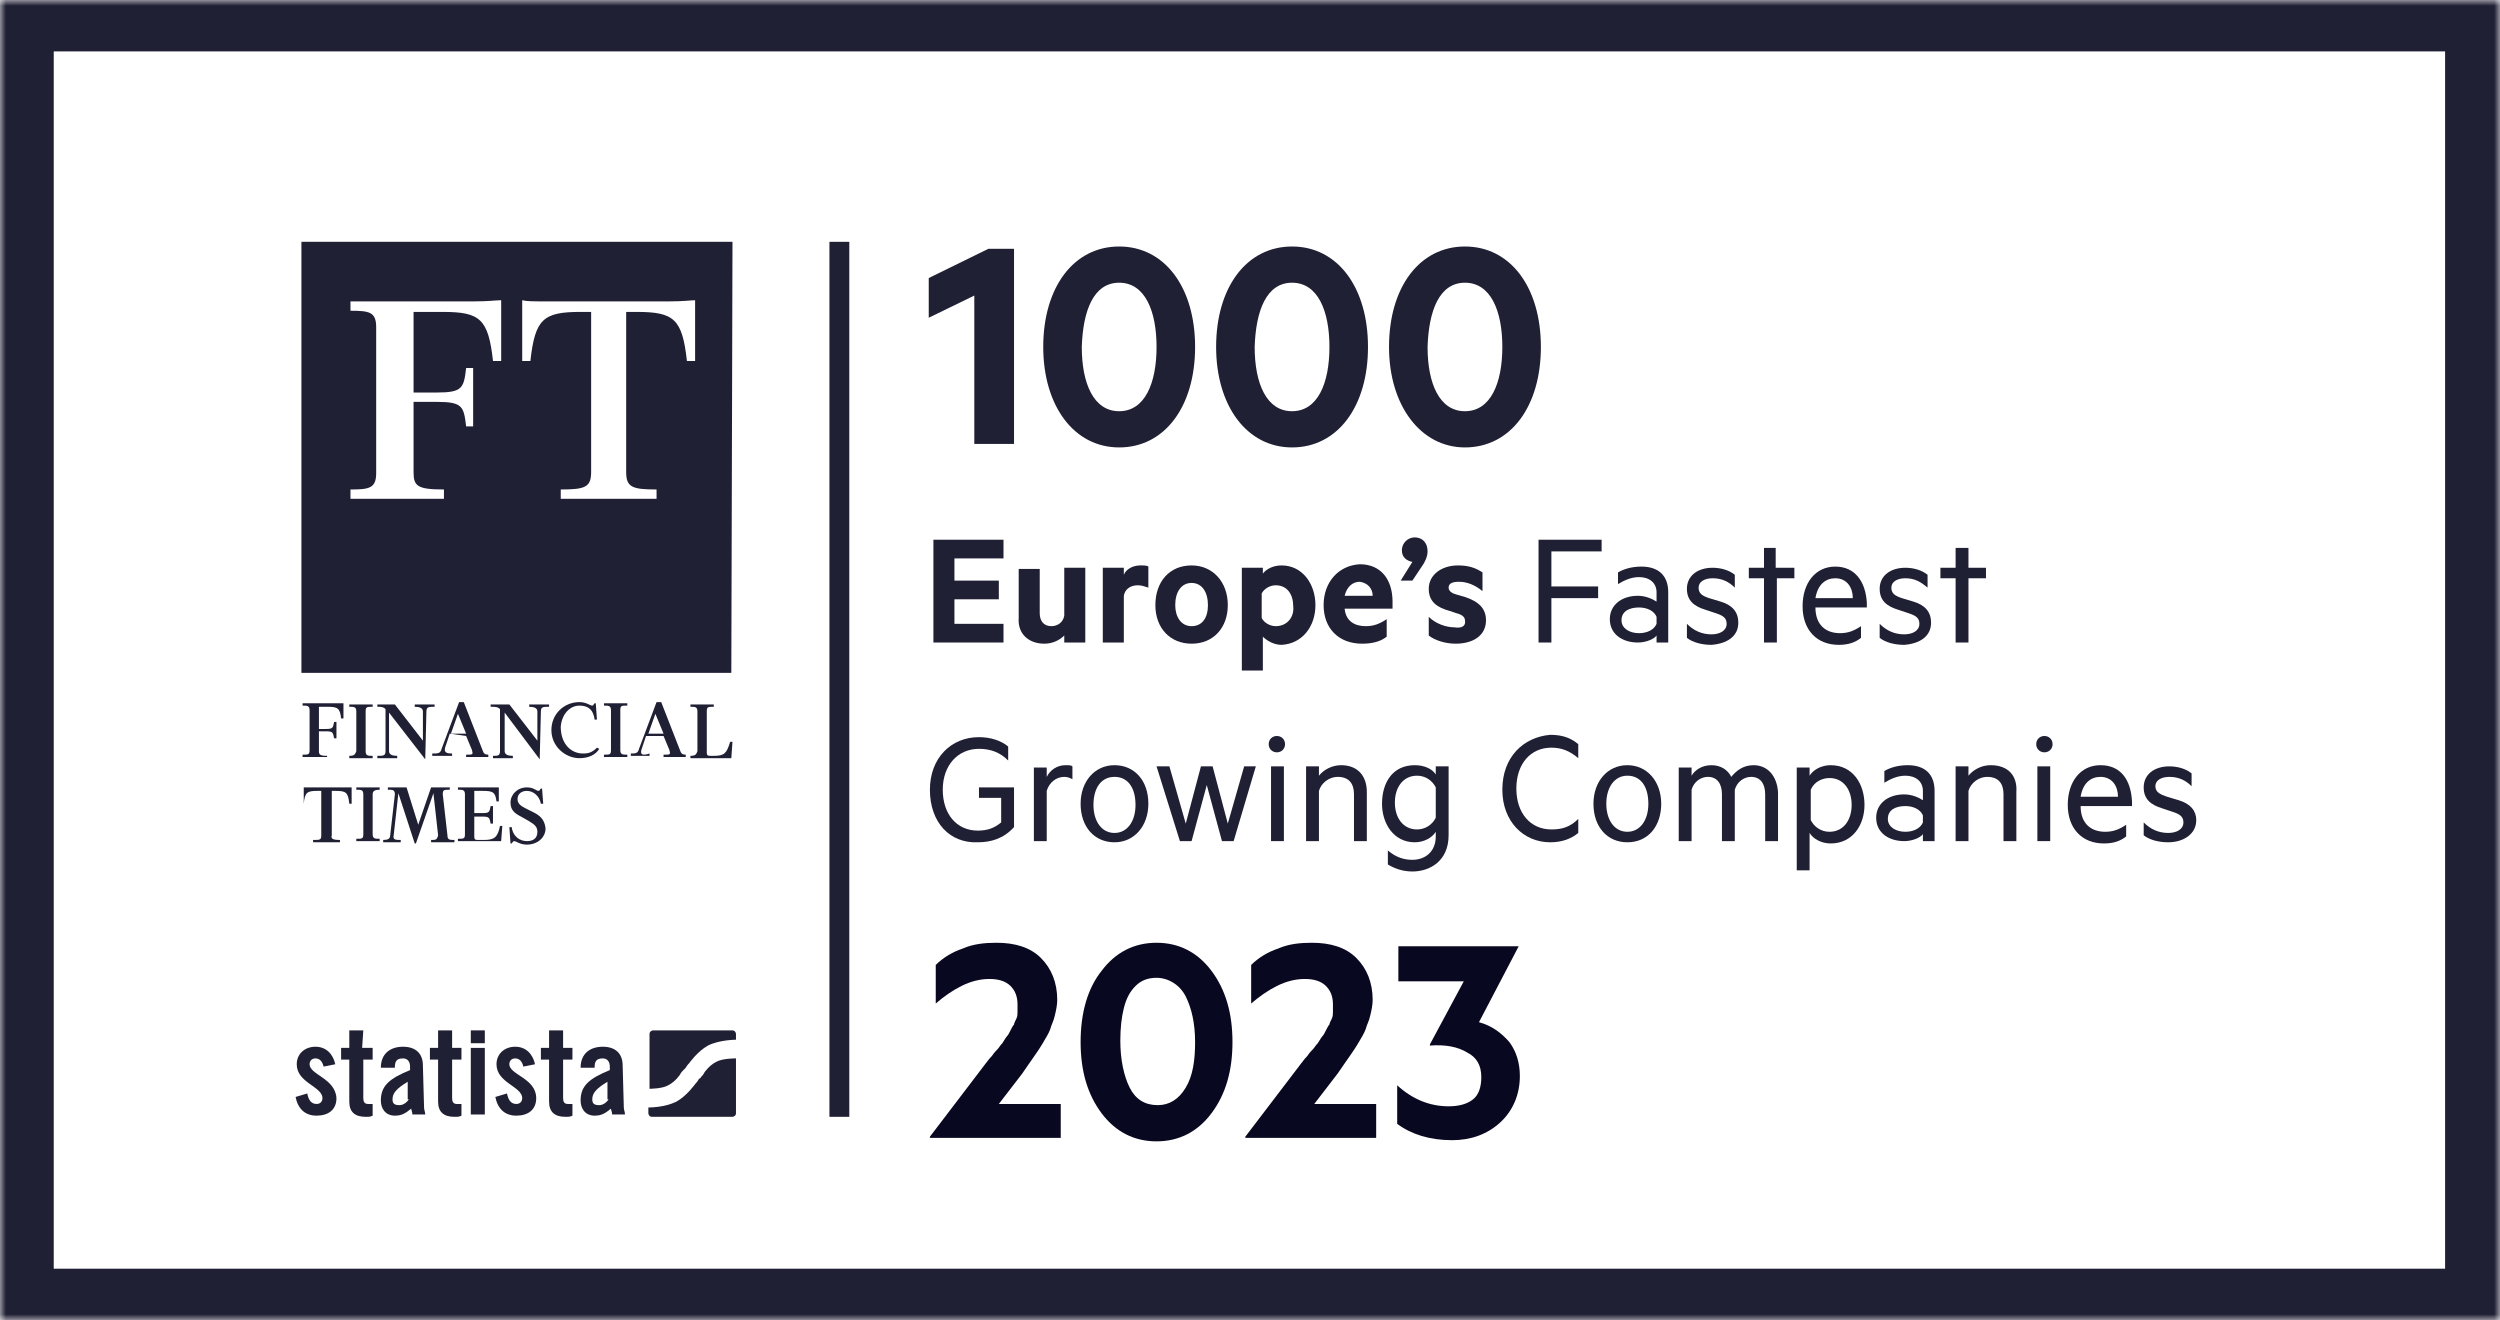 <svg width="214" height="113" viewBox="0 0 214 113" fill="none" xmlns="http://www.w3.org/2000/svg">
    <g clip-path="url(#clip0_5512_26852)">
        <mask id="mask0_5512_26852" style="mask-type:luminance" maskUnits="userSpaceOnUse" x="0" y="0" width="214" height="113">
            <path d="M214 0H0V113H214V0Z" fill="white"/>
        </mask>
        <g mask="url(#mask0_5512_26852)">
            <path d="M4.6 4.4H209.3V108.6H4.6V4.4ZM0 0V113H214V0H0Z" fill="#080820" fill-opacity="0.9"/>
            <path d="M72.7 20.7H71V95.6H72.7V20.7Z" fill="#080820" fill-opacity="0.9"/>
            <path d="M83.4 38H86.8V21.3H84.6L79.5 23.8V27.2L83.4 25.3V38Z" fill="#080820" fill-opacity="0.9"/>
            <path d="M95.801 24.2C98.001 24.2 99.001 26.6 99.001 29.7C99.001 32.8 98.001 35.2 95.801 35.2C93.601 35.2 92.601 32.8 92.601 29.7C92.701 26.6 93.601 24.2 95.801 24.2ZM95.801 38.3C99.701 38.3 102.301 34.8 102.301 29.7C102.301 24.6 99.701 21.1 95.801 21.1C91.901 21.1 89.301 24.6 89.301 29.7C89.301 34.7 91.901 38.3 95.801 38.3Z" fill="#080820" fill-opacity="0.9"/>
            <path d="M110.6 24.2C112.8 24.2 113.8 26.6 113.8 29.7C113.8 32.8 112.8 35.2 110.6 35.2C108.4 35.2 107.4 32.8 107.4 29.7C107.5 26.6 108.4 24.2 110.6 24.2ZM110.6 38.3C114.5 38.3 117.1 34.8 117.1 29.7C117.1 24.6 114.5 21.1 110.6 21.1C106.7 21.1 104.1 24.6 104.1 29.7C104.1 34.7 106.7 38.3 110.6 38.3Z" fill="#080820" fill-opacity="0.9"/>
            <path d="M125.4 24.2C127.6 24.2 128.6 26.6 128.6 29.7C128.6 32.8 127.6 35.2 125.4 35.2C123.2 35.2 122.2 32.8 122.2 29.7C122.3 26.6 123.2 24.2 125.4 24.2ZM125.4 38.3C129.3 38.3 131.9 34.8 131.9 29.7C131.9 24.6 129.3 21.1 125.4 21.1C121.5 21.1 118.9 24.6 118.9 29.7C118.9 34.7 121.6 38.3 125.4 38.3Z" fill="#080820" fill-opacity="0.9"/>
            <path d="M85.9 47.8V46.2H79.9V55H85.9V53.4H81.7V51.3H85.5V49.7H81.7V47.8H85.9Z" fill="#080820" fill-opacity="0.9"/>
            <path d="M89.401 55.1C90.101 55.1 90.701 54.8 91.101 54.4V55H92.901V48.6H91.101V52.7C91.001 53.3 90.501 53.6 90.001 53.6C89.301 53.6 89.001 53.1 89.001 52.5V48.7H87.201V52.9C87.101 54.2 88.001 55.1 89.401 55.1Z" fill="#080820" fill-opacity="0.9"/>
            <path d="M94.4 48.6V55H96.2V51C96.3 50.4 96.8 50.1 97.4 50.1C97.7 50.1 98 50.2 98.3 50.3V48.5C98.2 48.4 97.9 48.4 97.6 48.4C97 48.4 96.4 48.7 96.2 49.2V48.6H94.4Z" fill="#080820" fill-opacity="0.9"/>
            <path d="M103.4 51.8C103.4 52.9 102.9 53.6 102 53.6C101.1 53.6 100.6 52.8 100.6 51.8C100.6 50.7 101.1 49.9 102 49.9C102.9 49.9 103.4 50.7 103.4 51.8ZM98.9 51.8C98.9 53.8 100.2 55.1 102 55.1C103.9 55.1 105.1 53.7 105.1 51.8C105.1 49.8 103.8 48.4 102 48.4C100.1 48.4 98.9 49.8 98.9 51.8Z" fill="#080820" fill-opacity="0.9"/>
            <path d="M109.201 53.6C108.701 53.6 108.201 53.3 108.001 52.9V50.8C108.201 50.4 108.701 50.1 109.201 50.1C110.201 50.1 110.701 50.9 110.701 51.9C110.801 52.8 110.201 53.6 109.201 53.6ZM112.601 51.8C112.601 50 111.501 48.4 109.701 48.4C109.001 48.4 108.401 48.7 108.101 49.1V48.6H106.301V57.4H108.101V54.5C108.401 54.8 109.001 55.2 109.701 55.2C111.501 55.1 112.601 53.6 112.601 51.8Z" fill="#080820" fill-opacity="0.9"/>
            <path d="M117.501 51H115.101C115.301 50.2 115.801 49.8 116.401 49.8C117.101 49.9 117.501 50.4 117.501 51ZM113.301 51.8C113.301 53.8 114.601 55.1 116.601 55.1C117.501 55.1 118.201 54.9 118.701 54.5V53C118.101 53.4 117.601 53.6 116.901 53.6C116.001 53.6 115.201 53.2 115.101 52.1H119.201V51.5C119.201 49.6 118.201 48.3 116.401 48.3C114.601 48.4 113.301 49.8 113.301 51.8Z" fill="#080820" fill-opacity="0.9"/>
            <path d="M120.9 49.7L121.7 48.5C122 48.1 122.2 47.6 122.2 47.2C122.2 46.4 121.7 46 121.1 46C120.5 46 120 46.5 120 47.1C120 47.7 120.4 48 120.9 48.1L119.9 49.7H120.9Z" fill="#080820" fill-opacity="0.9"/>
            <path d="M124.501 53.7C123.801 53.7 122.901 53.4 122.301 52.8V54.4C122.801 54.8 123.701 55.1 124.601 55.1C126.101 55.1 127.201 54.4 127.201 53.1C127.201 52.1 126.601 51.5 125.401 51.1L124.701 50.9C124.301 50.8 124.001 50.6 124.001 50.3C124.001 49.9 124.401 49.8 124.901 49.8C125.601 49.8 126.301 50.1 126.901 50.6V49C126.301 48.6 125.701 48.4 124.801 48.4C123.401 48.4 122.301 49.2 122.301 50.4C122.301 51.5 123.001 52 124.101 52.3L124.701 52.5C125.101 52.6 125.401 52.8 125.401 53.1C125.501 53.6 125.101 53.8 124.501 53.7Z" fill="#080820" fill-opacity="0.9"/>
            <path d="M137.099 47.2V46.2H131.699V55H132.799V51.2H136.799V50.2H132.799V47.2H137.099Z" fill="#080820" fill-opacity="0.9"/>
            <path d="M141.801 53.4C141.601 53.9 141.001 54.2 140.301 54.2C139.501 54.2 138.801 53.8 138.801 53.1C138.801 52.3 139.501 52 140.301 52C141.001 52 141.601 52.3 141.801 52.8V53.4ZM140.501 48.5C139.701 48.5 139.001 48.7 138.501 49V50C139.001 49.7 139.601 49.4 140.301 49.4C141.201 49.4 141.801 49.9 141.801 50.7V51.5C141.501 51.3 140.901 51 140.201 51C138.801 51 137.801 51.8 137.801 53C137.801 54.3 138.901 55 140.201 55C140.901 55 141.601 54.7 141.801 54.4V55H142.801V50.7C142.801 49.3 142.001 48.5 140.501 48.5Z" fill="#080820" fill-opacity="0.9"/>
            <path d="M148.8 53.3C148.8 52.4 148.3 51.8 147.3 51.5L146.3 51.2C145.7 51 145.4 50.8 145.4 50.3C145.4 49.8 145.9 49.5 146.6 49.5C147.4 49.5 148 49.8 148.5 50.3V49.2C148 48.8 147.3 48.6 146.6 48.6C145.3 48.6 144.4 49.3 144.4 50.4C144.4 51.4 145 51.9 146 52.2L146.9 52.5C147.5 52.7 147.8 52.9 147.8 53.4C147.8 54 147.2 54.3 146.5 54.3C145.7 54.3 145 54 144.4 53.4V54.6C144.9 55 145.7 55.2 146.5 55.2C147.8 55.1 148.8 54.5 148.8 53.3Z" fill="#080820" fill-opacity="0.9"/>
            <path d="M151.999 46.9H150.999V48.6H149.699V49.5H150.999V55H152.099V49.5H153.599V48.6H151.999V46.9Z" fill="#080820" fill-opacity="0.9"/>
            <path d="M155.401 51.2C155.601 50 156.301 49.5 157.101 49.5C158.101 49.5 158.601 50.3 158.601 51.2H155.401ZM157.101 48.5C155.401 48.5 154.301 49.9 154.301 51.9C154.301 53.9 155.501 55.2 157.401 55.2C158.201 55.2 158.801 55 159.301 54.6V53.6C158.701 54 158.201 54.2 157.501 54.2C156.301 54.2 155.401 53.5 155.401 52H159.801V51.6C159.701 49.8 158.801 48.5 157.101 48.5Z" fill="#080820" fill-opacity="0.9"/>
            <path d="M165.3 53.3C165.3 52.4 164.8 51.8 163.8 51.5L162.8 51.2C162.2 51 161.9 50.8 161.9 50.3C161.9 49.8 162.4 49.5 163.1 49.5C163.9 49.5 164.4 49.8 165 50.3V49.2C164.5 48.8 163.8 48.6 163.1 48.6C161.8 48.6 160.9 49.3 160.9 50.4C160.9 51.4 161.5 51.9 162.5 52.2L163.4 52.5C164 52.7 164.3 52.9 164.3 53.4C164.3 54 163.7 54.3 163 54.3C162.2 54.3 161.5 54 160.9 53.4V54.6C161.4 55 162.2 55.2 163 55.2C164.3 55.1 165.3 54.5 165.3 53.3Z" fill="#080820" fill-opacity="0.9"/>
            <path d="M168.5 55V49.5H170V48.6H168.5V46.9H167.4V48.6H166.1V49.5H167.4V55H168.5Z" fill="#080820" fill-opacity="0.9"/>
            <path d="M83.7 72.1C84.8 72.1 85.9 71.8 86.8 70.8V67.4H83.8V68.3H85.7V70.4C85.1 70.9 84.5 71.1 83.7 71.1C81.9 71.1 80.7 69.7 80.7 67.6C80.7 65.5 82 64.1 83.8 64.1C84.8 64.1 85.6 64.4 86.3 65.1V63.9C85.7 63.4 84.8 63.1 83.8 63.1C81.4 63.1 79.6 64.9 79.6 67.6C79.6 70.4 81.3 72.2 83.7 72.1Z" fill="#080820" fill-opacity="0.9"/>
            <path d="M89.6 66.5V65.7H88.5V72H89.6V67.7C89.8 67 90.4 66.5 91.1 66.5C91.4 66.5 91.6 66.6 91.8 66.7V65.6C91.7 65.5 91.5 65.5 91.2 65.5C90.5 65.5 89.9 65.9 89.6 66.5Z" fill="#080820" fill-opacity="0.9"/>
            <path d="M95.4 66.5C96.6 66.5 97.2 67.5 97.2 68.9C97.2 70.3 96.5 71.3 95.4 71.3C94.3 71.3 93.6 70.3 93.6 68.9C93.6 67.4 94.3 66.5 95.4 66.5ZM92.5 68.8C92.5 70.8 93.7 72.1 95.4 72.1C97.1 72.1 98.3 70.7 98.3 68.8C98.3 66.8 97.1 65.5 95.4 65.5C93.7 65.5 92.5 66.9 92.5 68.8Z" fill="#080820" fill-opacity="0.9"/>
            <path d="M106.5 65.6L105.1 70.5L103.8 65.6H102.8L101.5 70.5L100.1 65.6H99L101 72H102L103.3 67.2L104.6 72H105.6L107.5 65.6H106.5Z" fill="#080820" fill-opacity="0.9"/>
            <path d="M109.901 65.6H108.801V72H109.901V65.6Z" fill="#080820" fill-opacity="0.9"/>
            <path d="M109.3 63C108.9 63 108.6 63.3 108.6 63.7C108.6 64.1 108.9 64.4 109.3 64.4C109.7 64.4 110 64.1 110 63.7C110 63.3 109.7 63 109.3 63Z" fill="#080820" fill-opacity="0.9"/>
            <path d="M117.001 72V67.8C117.001 66.4 116.201 65.5 114.801 65.5C114.001 65.5 113.301 65.9 112.901 66.4V65.6H111.801V72H112.901V67.7C113.101 67 113.801 66.5 114.501 66.5C115.501 66.5 115.901 67.1 115.901 68V72H117.001Z" fill="#080820" fill-opacity="0.9"/>
            <path d="M121.301 71C120.101 71 119.401 70 119.401 68.7C119.401 67.4 120.101 66.4 121.301 66.4C122.001 66.4 122.601 66.8 122.901 67.4V70C122.601 70.6 122.001 71 121.301 71ZM120.901 73.6C120.201 73.6 119.501 73.4 118.801 72.8V74C119.301 74.3 120.001 74.6 120.901 74.6C122.401 74.6 124.001 73.7 124.001 71.5V65.6H122.901V66.3C122.601 65.8 121.901 65.5 121.101 65.5C119.201 65.5 118.301 67 118.301 68.8C118.301 70.5 119.301 72.1 121.101 72.1C121.901 72.1 122.601 71.7 122.901 71.2V71.6C122.901 72.9 122.001 73.6 120.901 73.6Z" fill="#080820" fill-opacity="0.9"/>
            <path d="M128.6 67.6C128.6 70.3 130.4 72.1 132.7 72.1C133.7 72.1 134.5 71.8 135.1 71.3V70.1C134.4 70.8 133.7 71 132.8 71C131 71 129.8 69.6 129.8 67.5C129.8 65.4 131 64 132.8 64C133.7 64 134.4 64.3 135.1 64.9V63.7C134.5 63.2 133.8 62.9 132.7 62.9C130.4 63.1 128.6 64.8 128.6 67.6Z" fill="#080820" fill-opacity="0.9"/>
            <path d="M139.3 71.2C138.2 71.2 137.5 70.2 137.5 68.8C137.5 67.4 138.2 66.4 139.3 66.4C140.5 66.4 141.1 67.4 141.1 68.8C141.1 70.2 140.4 71.2 139.3 71.2ZM139.3 65.5C137.6 65.5 136.4 66.9 136.4 68.8C136.4 70.8 137.6 72.1 139.3 72.1C141.1 72.1 142.2 70.7 142.2 68.8C142.2 66.9 141 65.5 139.3 65.5Z" fill="#080820" fill-opacity="0.9"/>
            <path d="M150.099 65.5C149.199 65.5 148.599 66 148.199 66.5C147.899 65.9 147.299 65.5 146.499 65.5C145.699 65.5 145.099 65.9 144.799 66.4V65.7H143.699V72H144.799V67.6C144.999 66.9 145.599 66.5 146.199 66.5C146.999 66.5 147.399 67.1 147.399 68V72H148.499V67.6C148.699 66.9 149.299 66.5 149.899 66.5C150.699 66.5 151.099 67.1 151.099 68V72H152.199V67.8C152.099 66.4 151.299 65.5 150.099 65.5Z" fill="#080820" fill-opacity="0.9"/>
            <path d="M156.601 71.2C155.901 71.2 155.301 70.8 155.001 70.2V67.6C155.301 66.9 156.001 66.6 156.601 66.6C157.801 66.6 158.501 67.6 158.501 68.9C158.501 70.2 157.801 71.2 156.601 71.2ZM156.701 65.5C155.901 65.5 155.201 65.9 154.901 66.4V65.7H153.801V74.5H154.901V71.3C155.201 71.8 155.901 72.2 156.701 72.2C158.601 72.2 159.601 70.6 159.601 68.9C159.601 67.1 158.601 65.5 156.701 65.5Z" fill="#080820" fill-opacity="0.9"/>
            <path d="M164.6 70.4C164.4 70.9 163.8 71.2 163.1 71.2C162.3 71.2 161.6 70.8 161.6 70.1C161.6 69.3 162.3 69 163.1 69C163.8 69 164.4 69.3 164.6 69.8V70.4ZM163.3 65.5C162.5 65.5 161.8 65.7 161.3 66V67C161.8 66.7 162.4 66.4 163.1 66.4C164 66.4 164.6 66.9 164.6 67.7V68.5C164.3 68.3 163.7 68 163 68C161.6 68 160.6 68.8 160.6 70C160.6 71.3 161.7 72 163 72C163.7 72 164.4 71.7 164.6 71.4V72H165.6V67.7C165.6 66.3 164.8 65.5 163.3 65.5Z" fill="#080820" fill-opacity="0.9"/>
            <path d="M170.4 65.5C169.6 65.5 168.9 65.9 168.5 66.4V65.6H167.4V72H168.5V67.7C168.7 67 169.4 66.5 170.1 66.5C171.1 66.5 171.5 67.1 171.5 68V72H172.6V67.8C172.7 66.4 171.9 65.5 170.4 65.5Z" fill="#080820" fill-opacity="0.9"/>
            <path d="M175.001 63C174.601 63 174.301 63.3 174.301 63.7C174.301 64.1 174.601 64.4 175.001 64.4C175.401 64.4 175.701 64.1 175.701 63.7C175.701 63.3 175.401 63 175.001 63Z" fill="#080820" fill-opacity="0.9"/>
            <path d="M175.5 65.6H174.4V72H175.5V65.6Z" fill="#080820" fill-opacity="0.9"/>
            <path d="M178.1 68.2C178.3 67 179 66.5 179.8 66.5C180.8 66.5 181.3 67.3 181.3 68.2H178.1ZM179.8 65.5C178.1 65.5 177 66.9 177 68.9C177 70.9 178.2 72.2 180.1 72.2C180.9 72.2 181.5 72 182 71.6V70.6C181.4 71 180.9 71.2 180.2 71.2C179 71.2 178.1 70.5 178.1 69H182.5V68.6C182.4 66.7 181.5 65.5 179.8 65.5Z" fill="#080820" fill-opacity="0.9"/>
            <path d="M186.5 68.5L185.5 68.2C184.9 68 184.5 67.8 184.5 67.3C184.5 66.8 185 66.5 185.7 66.5C186.5 66.5 187.1 66.8 187.6 67.3V66.2C187.1 65.8 186.4 65.6 185.7 65.6C184.4 65.6 183.5 66.3 183.5 67.4C183.5 68.4 184.1 68.9 185.1 69.2L186 69.5C186.6 69.7 186.9 69.9 186.9 70.4C186.9 71 186.3 71.3 185.6 71.3C184.8 71.3 184.1 71 183.5 70.4V71.5C184 71.9 184.8 72.1 185.6 72.1C186.9 72.1 188 71.4 188 70.2C188 69.4 187.5 68.8 186.5 68.5Z" fill="#080820" fill-opacity="0.9"/>
            <path d="M26.501 91.1C26.501 90.8 26.701 90.6 27.001 90.6C27.401 90.6 27.601 90.9 27.701 91.3L28.701 91.1C28.501 90.2 27.901 89.6 27.001 89.6C26.101 89.6 25.401 90.2 25.401 91.1C25.401 92.7 27.601 93 27.601 94C27.601 94.3 27.401 94.5 27.101 94.5C26.601 94.5 26.401 94.1 26.301 93.6L25.301 93.9C25.501 94.9 26.101 95.5 27.101 95.5C28.101 95.5 28.801 95 28.801 94C28.701 92.3 26.501 92 26.501 91.1Z" fill="#080820" fill-opacity="0.9"/>
            <path d="M31.099 88.2H29.899V89.7H29.199V90.7H29.899V94.3C29.899 95.2 30.399 95.6 31.299 95.6C31.599 95.6 31.699 95.6 31.899 95.5V94.5H31.499C31.199 94.5 31.099 94.3 31.099 94V90.7H31.899V89.7H30.999L31.099 88.2Z" fill="#080820" fill-opacity="0.9"/>
            <path d="M35 94.1C34.8 94.4 34.5 94.6 34.2 94.6C33.8 94.6 33.6 94.5 33.6 94.1C33.6 93.6 33.9 93.2 34.9 92.6V94.1H35ZM36.2 91.2C36.2 90.2 35.6 89.6 34.5 89.6C33.4 89.6 32.6 90.2 32.6 91.4H33.8C33.8 90.9 33.9 90.6 34.5 90.6C34.9 90.6 35.1 90.9 35.1 91.3V91.6C33.4 92.3 32.6 92.9 32.6 94.2C32.6 94.9 33 95.5 33.8 95.5C34.4 95.5 34.7 95.3 35.2 94.9C35.2 95 35.3 95.2 35.3 95.4H36.4C36.4 95.2 36.3 95 36.3 94.8L36.2 91.2Z" fill="#080820" fill-opacity="0.9"/>
            <path d="M38.701 88.2H37.501V89.7H36.801V90.7H37.501V94.3C37.501 95.2 38.001 95.6 38.901 95.6C39.201 95.6 39.301 95.6 39.501 95.5V94.5H39.101C38.801 94.5 38.701 94.3 38.701 94V90.7H39.501V89.7H38.701V88.2Z" fill="#080820" fill-opacity="0.9"/>
            <path d="M41.501 89.7H40.301V95.4H41.501V89.7Z" fill="#080820" fill-opacity="0.9"/>
            <path d="M41.501 88.2H40.301V89.3H41.501V88.2Z" fill="#080820" fill-opacity="0.9"/>
            <path d="M43.6 91.1C43.6 90.8 43.8 90.6 44.1 90.6C44.5 90.6 44.7 90.9 44.8 91.3L45.8 91.1C45.6 90.2 45 89.6 44.1 89.6C43.2 89.6 42.5 90.2 42.5 91.1C42.5 92.7 44.7 93 44.7 94C44.7 94.3 44.5 94.5 44.2 94.5C43.7 94.5 43.5 94.1 43.4 93.6L42.4 93.9C42.6 94.9 43.2 95.5 44.2 95.5C45.2 95.5 45.9 95 45.9 94C45.9 92.3 43.6 92 43.6 91.1Z" fill="#080820" fill-opacity="0.9"/>
            <path d="M48.201 88.2H47.001V89.7H46.301V90.7H47.001V94.3C47.001 95.2 47.501 95.6 48.401 95.6C48.701 95.6 48.801 95.6 49.001 95.5V94.5H48.601C48.301 94.5 48.201 94.3 48.201 94V90.7H49.001V89.7H48.201V88.2Z" fill="#080820" fill-opacity="0.9"/>
            <path d="M52.099 94.1C51.899 94.4 51.599 94.6 51.299 94.6C50.899 94.6 50.699 94.5 50.699 94.1C50.699 93.6 50.999 93.2 51.999 92.6V94.1H52.099ZM53.299 91.2C53.299 90.2 52.699 89.6 51.599 89.6C50.499 89.6 49.699 90.2 49.699 91.4H50.899C50.899 90.9 50.999 90.6 51.599 90.6C51.999 90.6 52.199 90.9 52.199 91.3V91.6C50.499 92.3 49.699 92.9 49.699 94.2C49.699 94.9 50.099 95.5 50.899 95.5C51.499 95.5 51.799 95.3 52.299 94.9C52.299 95 52.399 95.2 52.399 95.4H53.499C53.499 95.2 53.399 95 53.399 94.8L53.299 91.2Z" fill="#080820" fill-opacity="0.9"/>
            <path d="M61.3 90.9C60.7 91.2 60.3 91.8 60.3 91.8C60.2 92 60.1 92.1 60 92.2C60 92.3 59.9 92.3 59.9 92.3L59.8 92.4C59.8 92.4 59.7 92.6 59.5 92.8C59.5 92.8 58.8 93.8 57.9 94.3C56.9 94.8 55.6 94.8 55.5 94.8V95.3C55.5 95.4 55.6 95.6 55.8 95.6H62.7C62.8 95.6 63 95.5 63 95.3V90.6C63 90.6 63 90.6 62.9 90.6C62.9 90.6 61.8 90.6 61.3 90.9Z" fill="#080820" fill-opacity="0.9"/>
            <path d="M55.9 88.2C55.8 88.2 55.6 88.3 55.6 88.5V93.2C55.6 93.2 56.7 93.2 57.2 92.9C57.8 92.6 58.2 92 58.2 92C58.3 91.8 58.4 91.7 58.5 91.6C58.6 91.5 58.6 91.5 58.6 91.5L58.7 91.4C58.7 91.4 58.8 91.2 59 91C59 91 59.7 90 60.6 89.5C61.6 89 63 89 63 89V88.5C63 88.4 62.9 88.2 62.7 88.2H55.9Z" fill="#080820" fill-opacity="0.9"/>
            <path d="M59.501 30.9H58.801C58.401 27.3 57.701 26.7 54.501 26.7H53.601V40.4C53.601 41.7 54.101 41.9 56.201 41.9V42.7H48.001V41.9C50.101 41.9 50.601 41.7 50.601 40.4V26.7H49.701C46.501 26.7 45.801 27.3 45.401 30.9H44.701V25.7C45.101 25.8 45.601 25.8 47.101 25.8H57.201C58.601 25.8 59.101 25.7 59.501 25.7V30.9ZM42.901 30.9H42.201C41.801 27.3 41.101 26.7 37.901 26.7H35.401V33.6H37.401C39.601 33.6 39.701 33.2 39.901 31.5H40.501V36.5H39.901C39.701 34.8 39.601 34.4 37.401 34.4H35.401V40.4C35.401 41.6 35.701 41.9 38.001 41.9V42.7H30.001V41.9C31.601 41.9 32.201 41.8 32.201 40.5V28C32.201 26.7 31.601 26.6 30.001 26.6V25.8H40.501C41.901 25.8 42.401 25.7 42.901 25.7V30.9ZM62.701 20.7H25.801V57.6H62.601L62.701 20.7Z" fill="#080820" fill-opacity="0.9"/>
            <path d="M28 64.7C27.4 64.7 27.3 64.6 27.3 64.3V62.6H27.9C28.5 62.6 28.5 62.7 28.6 63.2H28.8V61.8H28.6C28.5 62.3 28.5 62.4 27.9 62.4H27.3V60.5H28C28.9 60.5 29.1 60.6 29.2 61.5H29.4V60.2C29.3 60.2 29.1 60.2 28.8 60.2H25.9V60.4C26.3 60.4 26.5 60.4 26.5 60.8V64.2C26.5 64.6 26.4 64.6 25.9 64.6V64.8H28V64.7Z" fill="#080820" fill-opacity="0.9"/>
            <path d="M29.9 64.7V64.9H31.9V64.7C31.5 64.7 31.3 64.7 31.3 64.3V60.9C31.3 60.5 31.4 60.5 31.9 60.5V60.3H29.9V60.5C30.3 60.5 30.5 60.5 30.5 60.9V64.3C30.4 64.6 30.3 64.7 29.9 64.7Z" fill="#080820" fill-opacity="0.9"/>
            <path d="M36.401 65L36.501 60.9C36.501 60.5 36.701 60.5 37.201 60.5V60.3H35.501V60.5C35.901 60.5 36.201 60.6 36.201 60.9V63.4L33.801 60.3H32.301V60.5C32.601 60.5 32.801 60.5 33.001 60.7V64.3C33.001 64.7 32.801 64.7 32.301 64.7V64.9H34.001V64.7C33.601 64.7 33.301 64.6 33.301 64.3V61L36.401 65Z" fill="#080820" fill-opacity="0.9"/>
            <path d="M39.2 61.1L39.9 62.8H38.6L39.2 61.1ZM39.9 63L40.4 64.2C40.5 64.6 40.5 64.6 39.9 64.6V64.8H41.8V64.6C41.5 64.6 41.4 64.5 41.3 64.2L39.7 60.1H39.3L37.8 64.1C37.7 64.5 37.5 64.5 37 64.5V64.7H38.7V64.5C38.2 64.5 38 64.4 38.1 64L38.5 62.8L39.9 63Z" fill="#080820" fill-opacity="0.9"/>
            <path d="M46.2 65L46.3 60.9C46.3 60.5 46.5 60.5 47 60.5V60.3H45.3V60.5C45.7 60.5 46 60.6 46 60.9V63.4L43.6 60.3H42V60.5C42.4 60.5 42.6 60.5 42.8 60.7V64.3C42.8 64.7 42.6 64.7 42.2 64.7V64.9H43.9V64.7C43.5 64.7 43.2 64.6 43.2 64.3V61L46.2 65Z" fill="#080820" fill-opacity="0.9"/>
            <path d="M49.599 60.4C50.399 60.4 50.799 60.8 50.899 61.6H51.099L50.999 60.2H50.899C50.799 60.3 50.799 60.4 50.699 60.4C50.499 60.4 50.199 60.1 49.599 60.1C48.299 60.1 47.199 61.1 47.199 62.5C47.199 63.9 48.399 64.9 49.599 64.9C50.399 64.9 50.999 64.6 51.299 64.1L51.099 64C50.699 64.4 50.399 64.5 49.899 64.5C48.899 64.5 47.999 63.7 47.999 62.2C48.099 61.1 48.799 60.4 49.599 60.4Z" fill="#080820" fill-opacity="0.9"/>
            <path d="M51.699 60.4C52.099 60.4 52.299 60.4 52.299 60.8V64.2C52.299 64.6 52.199 64.6 51.699 64.6V64.8H53.699V64.6C53.299 64.6 53.099 64.6 53.099 64.2V60.8C53.099 60.4 53.199 60.4 53.699 60.4V60.2H51.699V60.4Z" fill="#080820" fill-opacity="0.9"/>
            <path d="M56.1 61.1L56.8 62.8H55.5L56.1 61.1ZM54.9 64.2L55.3 63H56.8L57.3 64.2C57.4 64.6 57.4 64.6 56.8 64.6V64.8H58.7V64.6C58.4 64.6 58.3 64.5 58.2 64.2L56.6 60.1H56.2L54.7 64.1C54.6 64.5 54.4 64.5 54 64.5V64.7H55.6V64.5C55 64.7 54.8 64.6 54.9 64.2Z" fill="#080820" fill-opacity="0.9"/>
            <path d="M59.1 64.7V64.9H62.6L62.7 63.5H62.5C62.2 64.5 62 64.7 61.1 64.7H60.9C60.6 64.7 60.5 64.7 60.5 64.4V60.9C60.5 60.5 60.6 60.5 61.1 60.5V60.3H59.1V60.5C59.5 60.5 59.7 60.5 59.7 60.9V64.3C59.6 64.6 59.5 64.7 59.1 64.7Z" fill="#080820" fill-opacity="0.9"/>
            <path d="M28.4 71.5V67.7H28.7C29.6 67.7 29.8 67.8 29.9 68.8H30.1V67.4C30 67.4 29.8 67.4 29.5 67.4H26.6C26.2 67.4 26.1 67.4 26 67.4V68.8C26.1 67.8 26.3 67.7 27.2 67.7H27.5V71.5C27.5 71.9 27.4 71.9 26.8 71.9V72.1H29.1V71.9C28.5 71.9 28.3 71.8 28.4 71.5Z" fill="#080820" fill-opacity="0.9"/>
            <path d="M32.5 67.6V67.4H30.5V67.6C30.9 67.6 31.1 67.6 31.1 68V71.4C31.1 71.8 31 71.8 30.5 71.8V72H32.5V71.8C32.1 71.8 31.9 71.8 31.9 71.4V68C31.9 67.7 32.1 67.6 32.5 67.6Z" fill="#080820" fill-opacity="0.9"/>
            <path d="M36.901 71.9V72.1H38.901V71.9C38.501 71.9 38.301 71.9 38.301 71.5L37.901 68C37.901 67.6 38.001 67.6 38.501 67.6V67.4H36.901L35.801 70.6L34.801 67.4H33.201V67.6C33.601 67.6 33.801 67.6 33.801 68L33.401 71.5C33.401 71.8 33.201 71.9 32.801 71.9V72.1H34.301V71.9C33.901 71.9 33.601 71.9 33.701 71.5L34.101 67.9L35.501 72.2H35.601L37.101 67.9L37.501 71.5C37.401 71.9 37.301 71.9 36.901 71.9Z" fill="#080820" fill-opacity="0.9"/>
            <path d="M42.999 70.7H42.799C42.599 71.7 42.299 71.9 41.399 71.9H40.999C40.699 71.9 40.599 71.9 40.599 71.6V69.9H41.299C41.899 69.9 41.899 70 41.999 70.5H42.199V69H41.999C41.899 69.5 41.899 69.6 41.299 69.6H40.599V67.7H41.299C42.199 67.7 42.399 67.8 42.499 68.6H42.699V67.4H39.199V67.6C39.599 67.6 39.799 67.6 39.799 68V71.4C39.799 71.8 39.699 71.8 39.199 71.8V72H42.899L42.999 70.7Z" fill="#080820" fill-opacity="0.9"/>
            <path d="M45.6 69.5L45 69.2C44.6 69 44.3 68.8 44.3 68.4C44.3 68 44.6 67.7 45.1 67.7C45.7 67.7 46.2 68.2 46.3 68.8H46.5L46.4 67.5H46.3C46.2 67.6 46.2 67.7 46.1 67.7C45.9 67.7 45.7 67.4 45.1 67.4C44.3 67.4 43.7 68 43.7 68.7C43.7 69.3 44 69.6 44.6 69.9L45.3 70.3C45.8 70.6 46 70.8 46 71.2C46 71.8 45.6 72 45.1 72C44.5 72 43.9 71.6 43.8 70.8H43.6L43.7 72.2H43.8C43.9 72.1 43.9 72 44 72C44.2 72 44.5 72.3 45.1 72.3C46 72.3 46.7 71.7 46.7 70.9C46.6 70.1 46.2 69.8 45.6 69.5Z" fill="#080820" fill-opacity="0.9"/>
            <path d="M90.8 94.4V97.4H79.6V97.3L84.4 91C84.5 90.9 84.6 90.7 84.9 90.4C85.1 90.1 85.3 89.9 85.4 89.8C85.5 89.7 85.6 89.5 85.8 89.3C86 89 86.1 88.8 86.2 88.7C86.3 88.6 86.4 88.4 86.5 88.2C86.6 88 86.7 87.8 86.8 87.7C86.8 87.6 86.9 87.4 87 87.2C87.1 87 87.1 86.8 87.1 86.6C87.1 86.4 87.1 86.2 87.1 86C87.1 85.3 86.9 84.8 86.5 84.4C86.1 84 85.5 83.8 84.7 83.8C83.9 83.8 83.1 84 82.3 84.4C81.5 84.8 80.8 85.3 80.1 85.9V82.6C80.7 82 81.5 81.5 82.4 81.2C83.3 80.8 84.3 80.7 85.3 80.7C86.9 80.7 88.2 81.1 89.1 82C90 82.9 90.5 84.1 90.5 85.6C90.5 86 90.4 86.5 90.3 86.9C90.2 87.4 90 87.7 89.9 88.1C89.8 88.4 89.5 88.9 89.2 89.4C88.9 89.9 88.6 90.3 88.4 90.6C88.2 90.9 87.9 91.3 87.5 91.9L85.5 94.5H90.8V94.4Z" fill="#080820"/>
            <path d="M103.7 95.3C102.5 96.9 100.9 97.7 99 97.7C97.1 97.7 95.5 96.9 94.3 95.3C93.1 93.7 92.5 91.7 92.5 89.2C92.5 86.7 93.1 84.6 94.3 83.1C95.5 81.5 97.1 80.7 99 80.7C100.9 80.7 102.5 81.5 103.7 83.1C104.9 84.7 105.5 86.7 105.5 89.2C105.5 91.7 104.9 93.7 103.7 95.3ZM99 83.7C98.3 83.7 97.7 83.9 97.2 84.4C96.7 84.9 96.4 85.5 96.2 86.3C96 87.1 95.9 88 95.9 89.1C95.9 90.7 96.2 92.1 96.7 93.1C97.2 94.1 98 94.6 99.1 94.6C100.1 94.6 100.9 94.1 101.5 93.1C102.1 92.1 102.3 90.8 102.3 89.2C102.3 87.6 102 86.3 101.5 85.3C101 84.3 100 83.7 99 83.7Z" fill="#080820"/>
            <path d="M117.8 94.4V97.4H106.6V97.3L111.4 91C111.5 90.9 111.6 90.7 111.9 90.4C112.1 90.1 112.3 89.9 112.4 89.8C112.5 89.7 112.6 89.5 112.8 89.3C113 89 113.1 88.8 113.2 88.7C113.3 88.6 113.4 88.4 113.5 88.2C113.6 88 113.7 87.8 113.8 87.7C113.8 87.6 113.9 87.4 114 87.2C114.1 87 114.1 86.8 114.1 86.6C114.1 86.4 114.1 86.2 114.1 86C114.1 85.3 113.9 84.8 113.5 84.4C113.1 84 112.5 83.8 111.7 83.8C110.9 83.8 110.1 84 109.3 84.4C108.5 84.8 107.8 85.3 107.1 85.9V82.6C107.7 82 108.5 81.5 109.4 81.2C110.3 80.8 111.3 80.7 112.3 80.7C113.9 80.7 115.2 81.1 116.1 82C117 82.9 117.5 84.1 117.5 85.6C117.5 86 117.4 86.5 117.3 86.9C117.2 87.4 117 87.7 116.9 88.1C116.8 88.4 116.5 88.9 116.2 89.4C115.9 89.9 115.6 90.3 115.4 90.6C115.2 90.9 114.9 91.3 114.5 91.9L112.5 94.5H117.8V94.4Z" fill="#080820"/>
            <path d="M119.8 81H130L126.6 87.5C127.7 87.8 128.5 88.4 129.2 89.2C129.8 90 130.1 91 130.1 92.1C130.1 93.7 129.5 95.1 128.4 96.1C127.3 97.1 125.9 97.6 124.3 97.6C122.4 97.6 120.8 97.1 119.6 96.2V92.9C120.9 94.1 122.4 94.7 124 94.7C124.9 94.7 125.6 94.5 126.1 94.1C126.6 93.7 126.8 93 126.8 92.2C126.8 91.2 126.4 90.5 125.6 90.1C124.8 89.6 123.7 89.4 122.4 89.5V89.4L125.3 84H119.7V81H119.8Z" fill="#080820"/>
        </g>
    </g>
    <defs>
        <clipPath id="clip0_5512_26852">
            <rect width="214" height="113" fill="white"/>
        </clipPath>
    </defs>
</svg>
